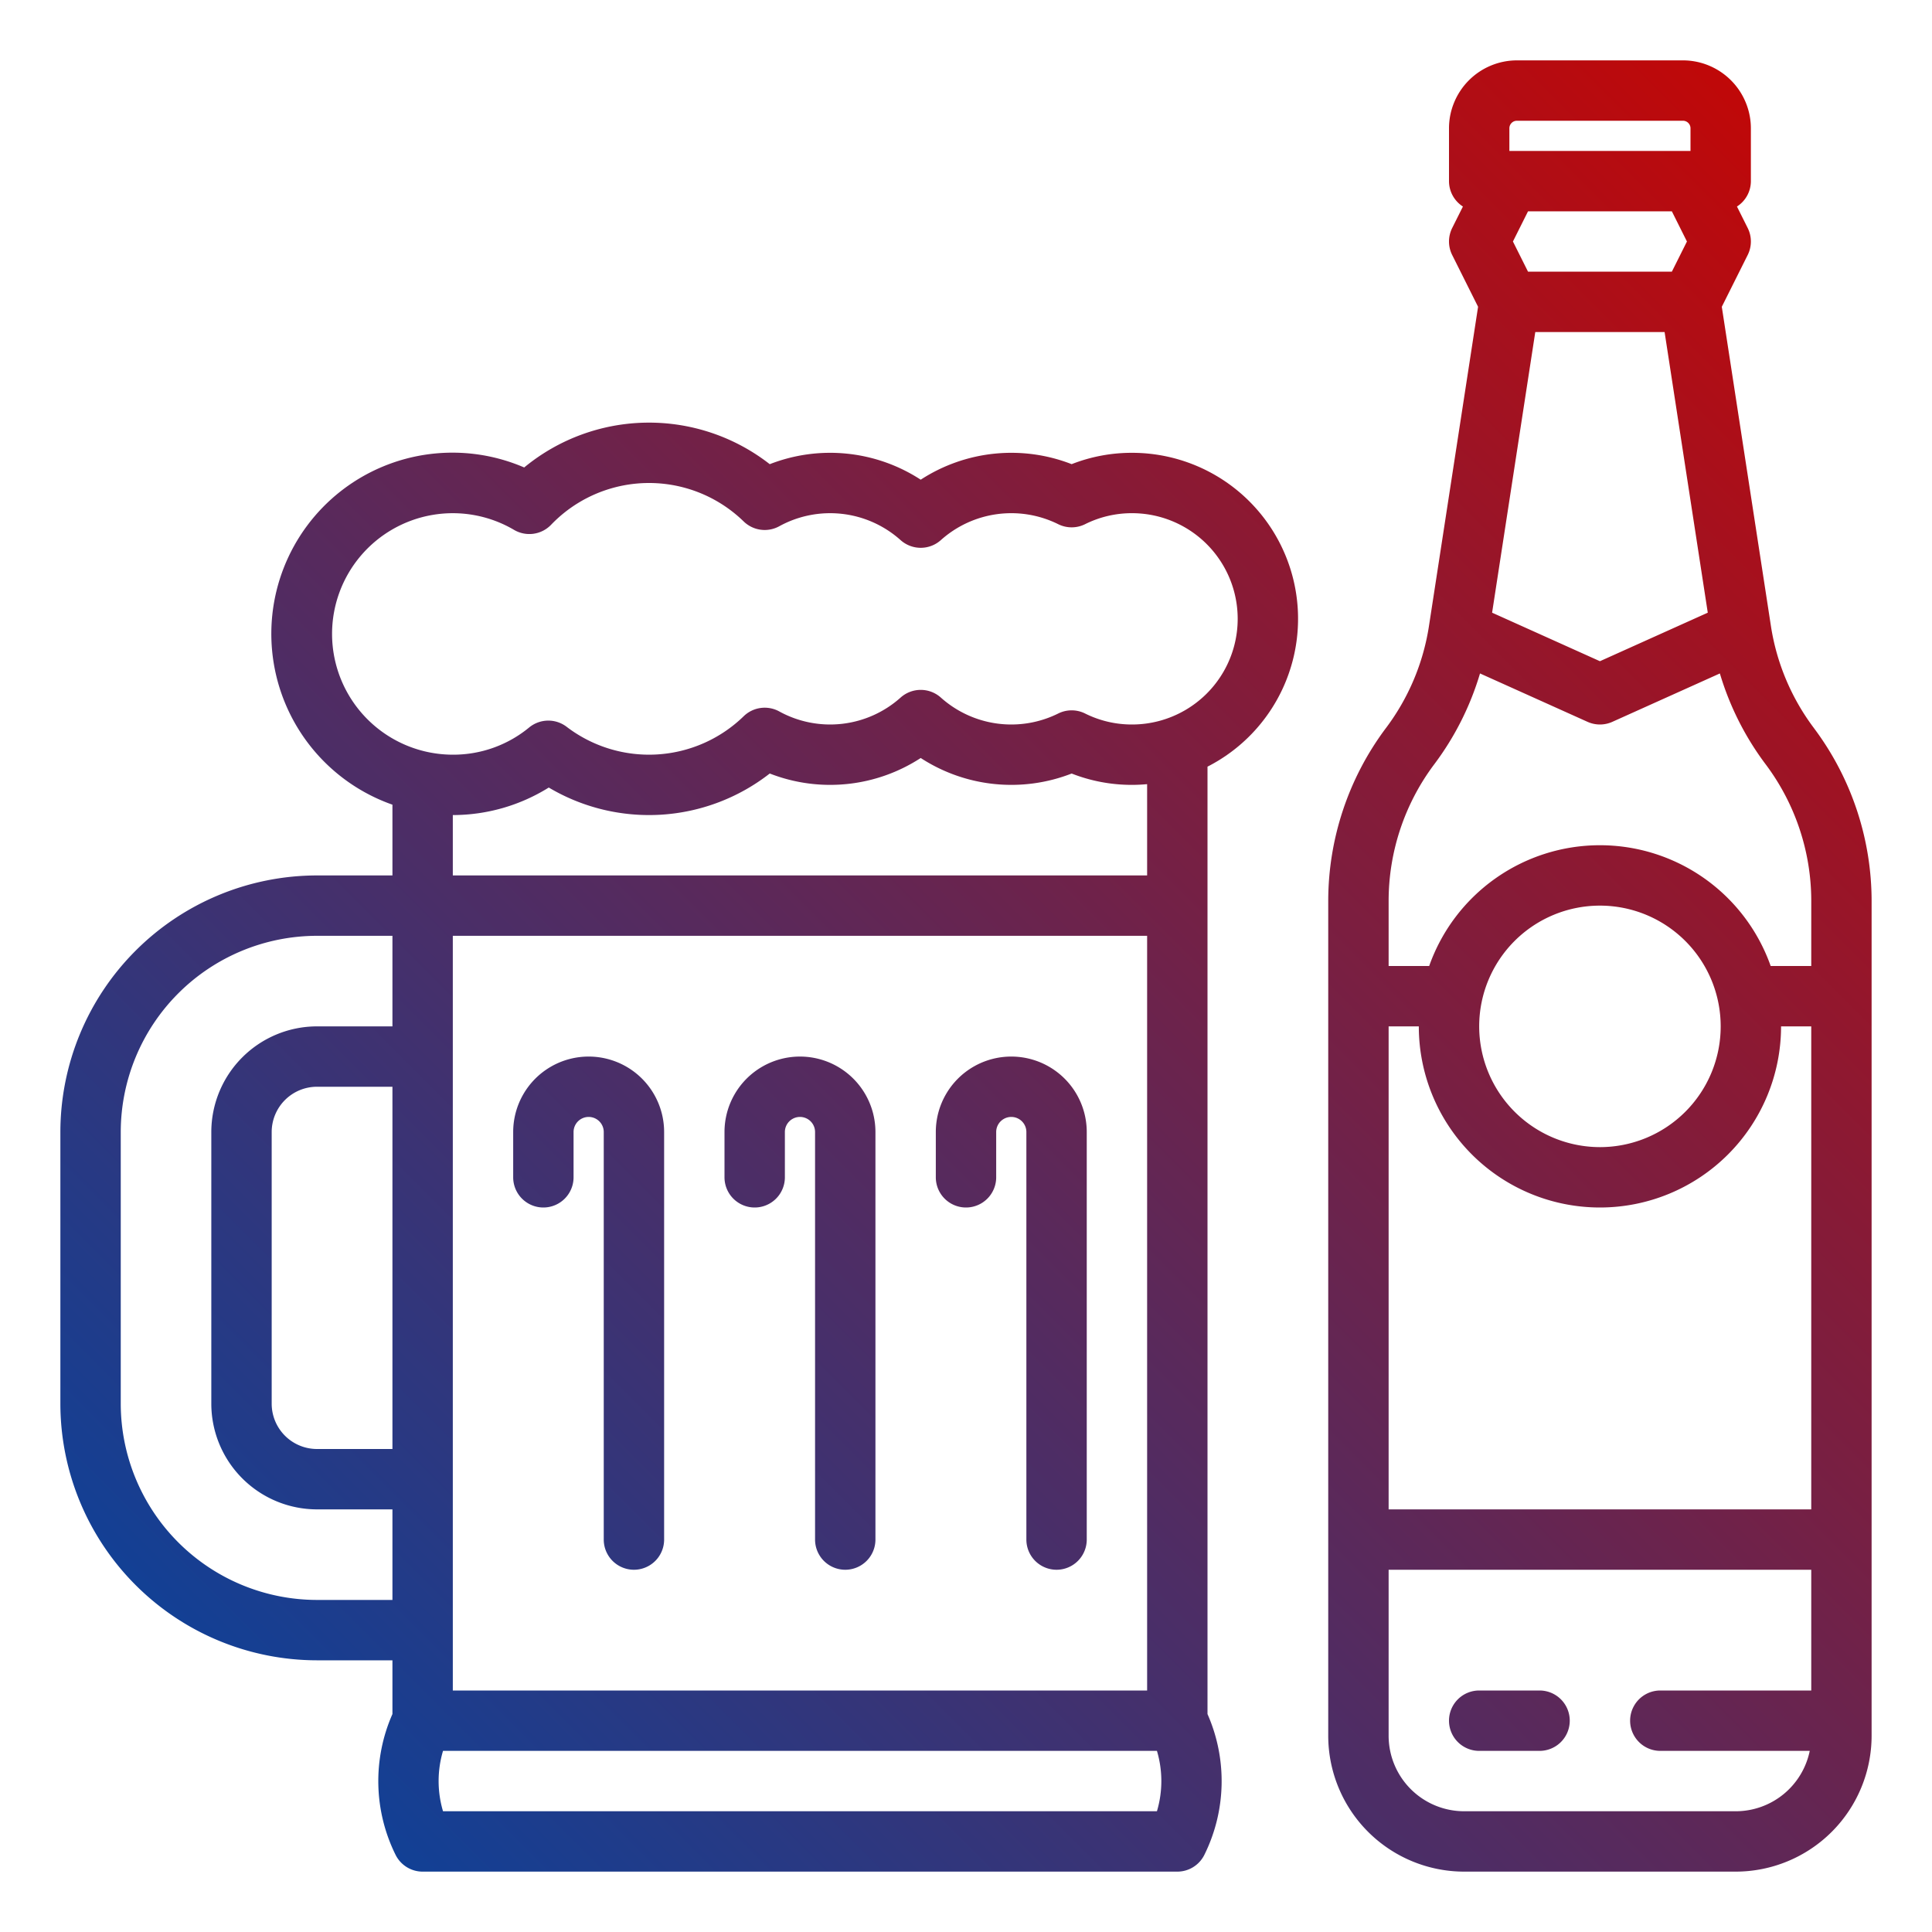 <?xml version="1.0"?>
<svg xmlns="http://www.w3.org/2000/svg" xmlns:xlink="http://www.w3.org/1999/xlink" xmlns:svgjs="http://svgjs.com/svgjs" version="1.1" width="512" height="512" x="0" y="0" viewBox="0 0 512 512" style="enable-background:new 0 0 512 512" xml:space="preserve" class=""><g><defs xmlns="http://www.w3.org/2000/svg"><linearGradient id="linear-gradient" x1="104.102" y1="491.416" x2="516.481" y2="79.037" gradientUnits="userSpaceOnUse"><stop stop-opacity="1" stop-color="#124095" offset="0"/><stop stop-opacity="1" stop-color="#c00808" offset="1"/></linearGradient></defs><g xmlns="http://www.w3.org/2000/svg" id="gradient"><path d="M480.619,192.826a60.215,60.215,0,0,1-11.3-26.877L456.294,81.3l6.861-13.722a8,8,0,0,0,0-7.156l-2.844-5.69A7.988,7.988,0,0,0,464,48V34a18.021,18.021,0,0,0-18-18H402a18.021,18.021,0,0,0-18,18V48a7.988,7.988,0,0,0,3.689,6.732l-2.844,5.69a8,8,0,0,0,0,7.156L391.706,81.3l-13.023,84.649a60.2,60.2,0,0,1-11.3,26.868l-.188.249a76.482,76.482,0,0,0-15.2,45.6V460a36.04,36.04,0,0,0,36,36h72a36.04,36.04,0,0,0,36-36V238.667a76.483,76.483,0,0,0-15.206-45.609ZM400,34a2,2,0,0,1,2-2h44a2,2,0,0,1,2,2v6H400Zm47.056,30-4,8H404.944l-4-8,4-8h38.112ZM406.864,88h34.272l11.442,74.367L424,175.228l-28.578-12.861ZM480,448H440a8,8,0,0,0,0,16h39.6A20.032,20.032,0,0,1,460,480H388a20.023,20.023,0,0,1-20-20V416H480Zm0-48H368V272h8a48,48,0,0,0,96,0h8ZM392,272a32,32,0,1,1,32,32A32.036,32.036,0,0,1,392,272Zm88-16H469.248a47.99,47.99,0,0,0-90.5,0H368V238.667a60.375,60.375,0,0,1,11.993-35.992l.187-.249a76.275,76.275,0,0,0,12.039-23.955l28.5,12.825a8.007,8.007,0,0,0,6.566,0l28.5-12.825a76.3,76.3,0,0,0,12.045,23.964l.174.231a60.381,60.381,0,0,1,12,36ZM384,456a8,8,0,0,1,8-8h16a8,8,0,0,1,0,16H392A8,8,0,0,1,384,456ZM320,203.172A43.988,43.988,0,0,0,300,120a43.561,43.561,0,0,0-16,3.006,44.029,44.029,0,0,0-40,4.117,44.006,44.006,0,0,0-40.007-4.11,51.984,51.984,0,0,0-65.077.872A48,48,0,1,0,104,213.248V232H84a68.077,68.077,0,0,0-68,68v72a68.077,68.077,0,0,0,68,68h20v14.245a43.993,43.993,0,0,0,.845,37.333A8,8,0,0,0,112,496H312a8,8,0,0,0,7.155-4.422A43.993,43.993,0,0,0,320,454.245ZM104,384H84a12.013,12.013,0,0,1-12-12V300a12.013,12.013,0,0,1,12-12h20Zm200,64H120V248H304ZM88,168a32,32,0,0,1,48.217-27.583,8,8,0,0,0,9.831-1.349,35.962,35.962,0,0,1,51.032-.88,8,8,0,0,0,9.435,1.271,28,28,0,0,1,32.149,3.675,8,8,0,0,0,10.672,0,27.989,27.989,0,0,1,31.1-4.22,8,8,0,0,0,7.124,0A27.694,27.694,0,0,1,300,136a28,28,0,0,1,0,56,27.694,27.694,0,0,1-12.438-2.914,8,8,0,0,0-7.124,0,27.989,27.989,0,0,1-31.1-4.22,8,8,0,0,0-10.672,0,28,28,0,0,1-32.149,3.675,8,8,0,0,0-9.435,1.271,35.965,35.965,0,0,1-46.913,2.8,8,8,0,0,0-9.925.165A31.608,31.608,0,0,1,120,200,32.036,32.036,0,0,1,88,168Zm57.432,40.706a52,52,0,0,0,58.561-3.719A44.006,44.006,0,0,0,244,200.877a44.029,44.029,0,0,0,40,4.117A43.561,43.561,0,0,0,300,208c1.349,0,2.682-.071,4-.19V232H120V216A48.13,48.13,0,0,0,145.432,208.706ZM84,424a52.059,52.059,0,0,1-52-52V300a52.059,52.059,0,0,1,52-52h20v24H84a28.032,28.032,0,0,0-28,28v72a28.032,28.032,0,0,0,28,28h20v24Zm222.6,56H117.405a28.021,28.021,0,0,1,0-16H306.6A28.021,28.021,0,0,1,306.6,480ZM136,312V300a20,20,0,0,1,40,0V408a8,8,0,0,1-16,0V300a4,4,0,0,0-8,0v12a8,8,0,0,1-16,0Zm56,0V300a20,20,0,0,1,40,0V408a8,8,0,0,1-16,0V300a4,4,0,0,0-8,0v12a8,8,0,0,1-16,0Zm56,0V300a20,20,0,0,1,40,0V408a8,8,0,0,1-16,0V300a4,4,0,0,0-8,0v12a8,8,0,0,1-16,0Z" style="fill:url(#linear-gradient)" fill=""/></g></g></svg>
